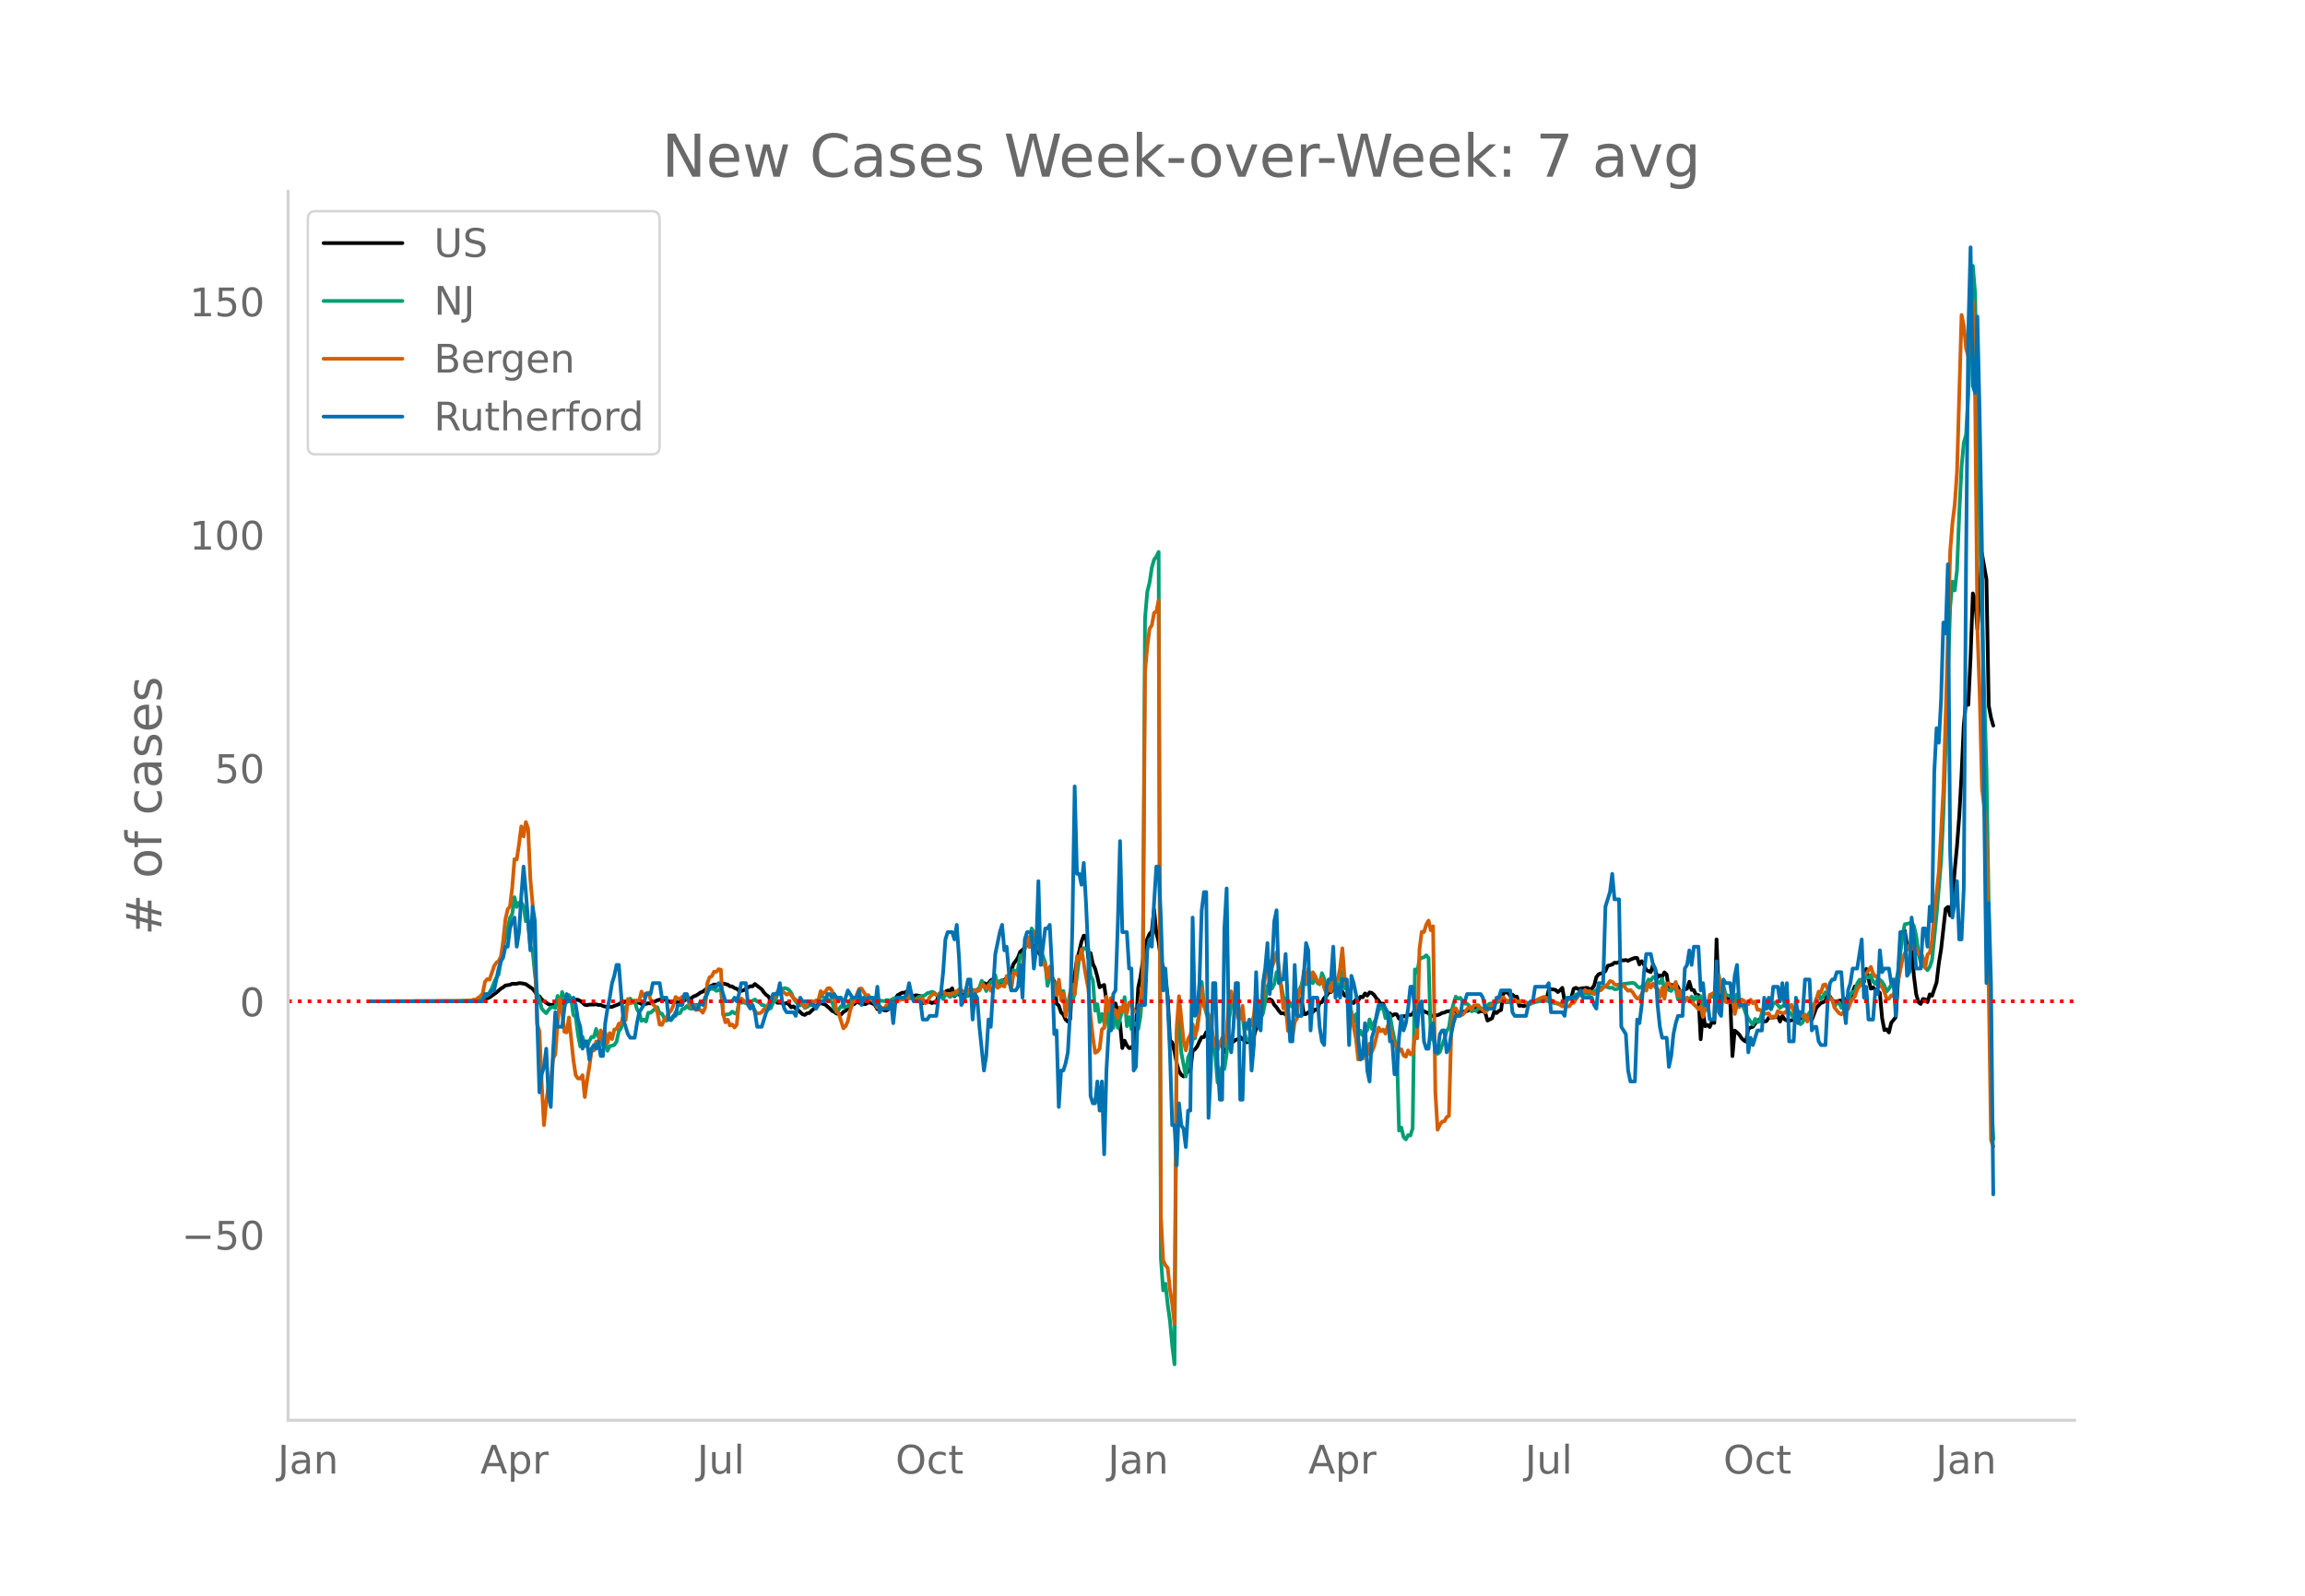 <svg height="864" viewBox="0 0 936 648" width="1248" xmlns="http://www.w3.org/2000/svg" xmlns:xlink="http://www.w3.org/1999/xlink"><defs><style>*{stroke-linecap:butt;stroke-linejoin:round}</style></defs><g id="figure_1"><path d="M0 648h936V0H0z" style="fill:#fff" id="patch_1"/><g id="axes_1"><path d="M117 576.72h725.4V77.76H117z" style="fill:none" id="patch_2"/><path clip-path="url(#p88c3081d83)" d="m149.973 406.608 40.525-.106 4.605-.224 1.842-.437 1.842-.814 1.842-1.326.921-.652 1.842-1.593.921-.548.921-.719 1.842-.3.921-.416 1.842.01.921-.27.921.043 1.843.369 2.763 1.929.92 1.14.922 1.437.92.46.922 1.203.92.782 1.843 1.216.92.257.922-.004.92.275.922-.559.92-.204.922-.048.921-.433.921-.593.921-.77.921-.265.921.48.921-.025.921.088.921.46.921.66.921.903.921.165.921-.244 1.842-.013.921-.127.921.293.921-.027.921.432.921.256 2.763.117.922-.406 1.842-.653.92-.705.922-.007.92-.436 1.843.061.92.015.922-.191.92.572.922.062.92.516.922.164 1.842-.47.92.034.922-.456.921-.328.921-.46 1.842-.472 1.842.382.921.535.921.32 1.842-.339.921.609 2.763-.976.921-.666.921.006.921-.27.921-.706.921-.32.921-.555.922-.696.92-.338 2.764-2.156.92-.295.922-.485.92.108.922-.26 1.842-.241 1.842.465.92.649.922.1.92.63.922.288.92.83.922.046.921-.249 1.842-1.172.921-.48.921.049.921-.946 2.763 2.139.921 1.314.921.977.921.617.921 1.772.921.008.921-.214.921 1.033.921-.08.921.151.921.36.921-.382.922.58.92 1.178.922-.382.92.906.922.611 1.842 1.69.92.288.922-.69.92-.091.922-.94.92-.773.922-1.123.92-.658.922-.516 1.842.572 1.842 1.59.921.975.921.378.921.723.921.1.921.286.921-1.034.921-.5.921-1.12 1.842-1.287.921-.437.921-.899.921.56.921-.735.921 1.253.921-.1.921-.66.921.16.921.374.922.61.92 1.648.922-1.135 1.842 1.583.92.065.922-.559 1.842-3.994.92-.416.922-1.286 1.842-.966.92.028.922-.524.92.999.922.301.92.607.922-.361 1.842.321.921 2.941.921-.67.921.146.921-.11.921.553.921-.346.921.262.921-3.518.921.59 1.842-1.585.921-.526.921.1.921-.986.921 3.254.921-1.02.921.34.921.082.922-.505.92.228.922.546.92-2.625.922.44.92.202.922-.067.92-.274.922-2.038.92-.72.922.678.92-.626.922-1.094.92-.475.922.021.92 1.666.922-.219.921-.839.921-.35.921-.704.921-1.25.921-1.516.921-2.977.921-1.216.921-1.408.921-2.417.921-.71.921-.959.921-1.296.921.711.921-.21.921.026.921 2.1.921.445.921 1.522.921 2.582.921 1.667 1.842 4.06.922.466.92 1.74.922 8.938.92.857.922 2.757.92.848.922 2.064.92.813.922-1.012.92-16.436.922-1.53.92-6.172.922-3.338.92-4.028.922-2.401.92.168.922 8.847.921-1.948.921 4.328.921 1.939.921 3.34.921 4.294.921-.542.921-.412.921 6.472 1.842 2.644.921-.352.921-1.24.921 3.478.921 4.675.921 9.976.921-3.018.921 1.94.921 1.084.921-.075.921-1.506.921-6.74.922-16.214.92-4.272 1.843-12.607.92-2.854.922-2.13.92-.973.922-8.844.92 9.44.922 3.561.92 7.286.922 3.22.92 4.425.922 7.434.92 17.689.922.828.92 3.688.922 4.922.921 3.134.921 1.418.921.679.921-1.042.921-1.275.921.183.921-8.3.921-.555.921-1.164.921-2.04.921-1.76.921-.014.921-2.024.921 2.489.921-.077.921.484.921 1.34.921.673.921-.435.921.878.921 2.816.922-1.362.92-.856.922-1.695.92-.432.922-.706.92-.248.922-.92.92 1.07.922-.032.92 1.142.922-.68.92-.443.922-1.23 1.842-6.691.92-2.38.922-3.294.921-1.808.921-.65.921-.357.921.574.921 1.785.921.958.921 1.377.921 1.066.921-.079.921.542.921-3.348.921-1.033.921.07.921-.471.921-.916.921.078.921-.723.921 6.2.921-.031.921-.755.921-.246.922.166.92-.98.922.141.92-2.879.922-.295.92-1.67.922-.87.92-1.438.922-.116.92-1.164.922-1.524.92-.27.922 2.717.92.047.922 1.632.92.234.922 1.486.92.839.922.474.921-1.412.921.397.921-1.56.921.233.921-1.555.921.868.921-1.288.921.206.921.827.921 1.338.921.95.921 1.462.921-.247.921 2.61.921 1.313.921.057.921.936.921-.617.921.101.921 1.753 1.843-1.05.92.1.922-.767.92.19.922-.318.92-2.106 2.764.447 1.842.92.92.275.922 1.32.92-.33 1.843-.124.921-.372.921-.535.921-.139.921-.498.921-.06.921-.21.921-.036 1.842.955 2.763-.659.921-.105.921-.574 1.842-.739.921.342.921 1.365.921-.392.921.092.921.528.921 3.22 1.843-.912.92-2.81.922.669.92-.853.922-.38.92-7.163.922.087.92-.159.922 1.508.92-.5.922.83.92-.006.922 3.708.92-.121.922.277.92-.417.922-.264 2.763-1.517.921.008.921-.227.921.084 1.842-.363.921-3.94.921-.264 1.842.264.921.88.921-.692.921-1.014.921 5.443.921-.778.921-.541.921-.312.921-3.444.922-.376.92.529 1.843-.372 1.842-.147.92.577.922-.266.92-1.147.922-3.521.92-1.151.922-.368.92-.109.922-.833.92-2.11 1.843-.556.92-.724.922.085.921-.35.921-.758.921.1.921-.182.921.34.921-.501 1.842-.695.921.047.921 2.616.921-1.308.921 1.398.921 2.197 1.842.836.921-3.158.921 2.44.921 2.82.921-.767.921.563.922-1.804.92.907.922 6.116.92-1.954.922.223.92-.574.922 1.312.92 1.955.922-.398.92-.627.922-.343.92-2.782.922 3.305.92.061.922 2.068.92-.055.922 17.955.921-10.792.921 5.516.921-.573.921.885.921-2.234.921.587.921-33.943.921 23.866.921-1.057.921.871.921-.477.921 1.123.921-.433.921 23.506.921-10.37.921.718.921.935.921 1.447.921.894.921.505.921-5.239.922-.502.92-.307.922-1.267.92-1.047.922-.76.92.22.922.72.92-.157.922-1.355 2.763-.224.92-.461.922 2.22.92-2.285.922 1.389.92.464.922.125 1.842-.413.921-3.908.921 3.371.921.045.921-.777.921-.255.921-.007.921.344.921 1.223 1.842-4.907 1.842-1.976.921-.273.921-.563.921-2.927.921 1.173.921 1.454.921.605 2.764-.493.92 1.412.922-1.363.92-1.973.922 1.27.92-2.85.922-2.22.92.138.922-1.672 1.842-.21.92-5.292 1.843 8.007.92-.515.922.981.921.43.921.806.921 10.318.921 4.819.921-.326.921 1.252.921-3.888 1.842-2.32 1.842-29.457.921-4.112.921-1.488.921 6.292.921.975.921.8.921 10.15.921 7.416.921 3.321.921.73.921-2.006.921.152.922 1.114.92-3.136.922.57 1.842-5.414.92-7.801.922-5.753 1.842-16.354.92-.746.922 3.462.92-6.69.922-11.6.92-9.785.922-12.121.92-16.575.922-20.513.921-9.915.921 1.676.921-19.364.921-25.896.921 2.505.921 12.016 1.842-30.792 1.842 10.596.921 51.237.921 4.862.921 3.25h0" style="fill:none;stroke:#000;stroke-linecap:round;stroke-width:1.5" id="line2d_1"/><path clip-path="url(#p88c3081d83)" d="m149.973 406.607 40.525-.076 2.763-.186 1.842-.463.921-.439.921-.905.921-.37.921-1.188.921-1.627.921-2.375.921-1.984.921-1.27 1.842-10.705.921-4.401.921-3.441.921-4.475.921-1.493.921-6.9.921 3.977.921-1.731.921-.217.921 1.723.922 6.05.92-.113.922 10.271.92 1.847.922 9.449.92 7.912.922 2.441.92 3.615.922 1.073.92.844.922-1.347.92-1.015.922-.17.92.414.922-4.944.92 4.795.922-6.361.921 2.621.921 1.621.921-2.999.921 1.67.921 6.48.921.775.921 7.138.921 4.794.921-3.883.921 3.578.921.372.921-2.225.921-1.734.921.125.921-3.331.921 3.2.921.292.921 3.329.921-1.564.921 3.603.921-1.923.921-.128.922-.308.92-1.369.922-4.2.92-1.231.922-5.188.92-3.197.922-1.615.92-2.024.922 1.073.92-.022.922 3.228.92 1.457.922 3.325.92-.564.922.805.92-3.59.922.054 1.842-1.703.921-.552.921 2.557.921.015.921 1.787.921 1.075.921-.99.921.862.921-1.121.921-2.234.921.716.921-.277.921-1.74.921-.09.921-1.072.921.914.921.226.921-1.521 1.842-.122.922-.494.92.086.922-.47.92-5.547.922.128.92-.164.922.094.92.713.922-.244.92-.676.922 10.613.92.003 1.843-.336.92-.92.922.622.92.341.922-4.66.921.079.921-.116 1.842.591.921-.774.921-.448.921-.582.921.854.921.329.921 1.036.921.18 1.842 1.277.921-.082.921-2.183.921-.969.921-2.761 1.842-1.838.921-.445.921.174.922.536.92 1.2.922 2.195.92 1.384.922.966.92.555.922-.634.92 1.713.922-.436 3.684-2.457.92-.34.922-1.647.92.272.922 1.078.921-.182 1.842 1.356.921 2.554.921 1.494.921-1.04.921-1.42.921.43 1.842-.4.921-2.325.921-1.06.921 1.313.921-.025.921-.643.921-.173.921-.473.921.415.921-.07.921-.476 2.764 1.052 2.763.432.92-.45.922.103.92-.058.922-.646.92-.122.922-.302.92.037.922.341.92-.518.922-.17.92.514.922.131.92.458.922-.147.921-.844 2.763-.725.921-.86.921-.167.921-.4.921.28.921.967.921.655.921-.436.921 1.521.921-1.932.921.204.921.853.921-.6.921-.018.921-.567.921-1.917.921 3.081.922.549.92-.467.922-1.216.92-2.331 1.843 2.127.92-1.579.922-.884.92-2.758 1.843 4.173.92-2.009.922-1.673.92-.6.922-2.122.92 4.636.922-2.317.921-.39.921 1.47.921-.406.921-.073.921 2.274.921-7.27.921 1.049.921-1.64.921-5.413.921.46 1.842-6.61.921 2.096.921-6.873.921 1.613.921 5.193.921-1.118.921 2.56.921 3.07.921 2.544.921 9.433.921-3.66h.922l.92 2.999.922 1.216.92-.731.922 3.605.92-1.344.922 5.343.92-.25.922-.728.92-.089.922-3.35 1.842-14.352.92-2.328.922-1.643.92.256.922-.022.921 10.915.921 1.847.921 12.396.921-2.627.921 7.253.921-3.285.921 3.633.921-6.885.921 9.037.921-8.83.921 8.723.921-6.544.921 6.492.921-4.005.921-2.798.921-5.66.921 11.814.921-3.657.921 4.824.921-2.44.921.173.922 2.203.92-5.193.922-12.817.92-148.66.922-10.83.92-3.733.922-6.069.92-3.289.922-1.182.92-1.908.922 286.816.92 13.06.922-2.719.92 8.443.922 6.632.92 10.095.922 7.577.92-134.933.922-5.24.921 13.61 1.842 9.649.921-7.806.921-1.969.921-5.407.921-.329 1.842-10.826.921-12.042.921 9.214.921 3.413.921 2.798 1.842 11.11.921 3.52.921 10.802 1.842-6.517.921.994.922-6.257.92-13.893.922-5.559.92-3.846.922-.034.92 6.73.922.494.92 1.13.922 7.071.92 2.277.922.58.92.383.922-6.178.92-7.239.922 1.619.92 2.225.922-2.07.921-4.599.921-6.51.921-1.512.921 2.502.921-1.847.921-4.767.921 2.076.921 3.03.921 5.09.921.698.921 3.88.921-2.152.921 1.49.921-3.057.921-2.1.921-1.7.921-2.012.921-4.115.921 3.798.921-1.38.921-.114.922 1.043.92-2.734.922 2.627.92.567.922-4.557.92 2.295.922 3.615.92-3.142.922 3.916.92-4.08.922-.43.92 3.096.922.646.92-6.68.922 6.94.92-.068.922 6.008 1.842 7.592.921-3.05.921 8.96.921-2.237.921 1.905.921-.884.921-1.326.921-4.276.921 3.813.921-2.628.921-1.597.921-3.563.921-.536.921-.19.921 4.137.921-1.798.921.835.921 5.288.921 4.456.921 3.71.921 33.206.922-1.22.92 3.89.922.908.92-1.737.922.168.92-2.923.922-64.543.92 1.235.922-5.432.92-.472.922-.265.92-.777.922 1.106.92 32.975.922-2.063.92 7.5.922.47.921-.75.921-2.85.921-2.404.921-3.13.921-1.607.921-6.099.921-3.407.921-2.966.921.805.921-.311.921 1.347.921 1.036.921.022.921.914.921 2.18.921-.443.921.266.921-1.04.921-.076.921.223.921-.165.921-1.259.922-.689.92-.054.922.256.92-.817.922-.1.92-.531.922.14.92.646 1.843-.143.92-.052.922-.573.92.503.922-.033.92-.208.922.186.92.345.922.219.921.347.921-.42 1.842-.49 2.763-.534 1.842.445.921.372 1.842.365 1.842.39 4.605-2.535.921-.58.922-.847 2.763-.012.92-.357 1.843.177.92-.262.922-.768.92-.564.922-.972.92-.226.922-.07.92-.341.922.485.92.259.922-.095.92.625.922-.028 1.842-.95.921-1.168 3.684-.439.921.278.921 1.14.921.618.921-.53.921.003.921-.826.921-2.036.921.415.921-1.402.921.377.921 1.418.921.67.921-1.822.922 4.361.92-.216 1.843.85.92-1.356.922.414.92 4.401 1.843-1.237.92 1.329.922-.716.92.81.922-1.39.92 1.552.922-1.64.92 1.634.922-1.704.921 6.233.921-3.185.921 2.5.921-5.444.921.207.921-.82.921 2.588.921-10.54.921 7.43.921-3.29.921 3.715.921.356.921.217.921-1.476.921 4.746.921-3.96.921 4.432.921-.463.921 1.579.921 2.624.921 1.652 1.843 2.542.92-2.38.922 1.295.92-.274.922-3.484.92-1.68.922-.112.92-.637.922 1.027.92-2.313.922-.586 1.842 2.268.92-.713.922-.12.92.504.922 2.078.921.82.921 1.573.921-.32.921 1.213.921 1.628.921-.784.921-2.465.921-.195.921-1.305.921-1.106.921-1.948.921-2.508.921-2.033.921 2.203.921-1.225.921-1.637.921.909.921 1.502.921.53.921 2.92.921-1.46.922-.252.92 2.185.922-.466.92-1.546.922-1.009.92-2.377.922-1.088.92-.189.922-3.243.92-1.46.922-.08.92.092.922-1.009.92.055.922-.993.92 2.664.922 1.002.921-1.908.921.153.921.829.921 1.563.921 2.347.921-1.115.921-1.576.921.884.921-2.195.921-3.758 1.842-15.382.921-4.146.921-.152 1.842-.543.921 1.39.921 4.02.921 6.834.921 3.904.921 1.396.921.768.922 1.033.92-1.374.922-2.847 1.842-18.357 1.842-21.872.92-18.854 2.764-84.403.92-10.091.922 3.593.92-8.055.922-23.317.92-18.756.922-9.873.921-3.27.921-16.7.921-28.57.921-23.286.921 11.445.921 60.848.921 30.619.921 38.406 1.842 63.79.921 56.645.921 75.655.921 17.315h0" style="fill:none;stroke:#009e73;stroke-linecap:round;stroke-width:1.5" id="line2d_2"/><path clip-path="url(#p88c3081d83)" d="m149.973 406.607 35.92-.087 5.526-.232.92-.407.922.03.921-.785.921-.552.921-1.22.921-4.675.921-1.103.921.232 1.842-5.489.921-1.393.921-.697.921-1.772.921-6.185.921-8.916.921-4.124.921-1.103.921-7.725.921-11.558.921.145.921-6.214.921-7.202.921 4.065.922-5.837.92 2.643.922 20.648.92 10.28.922 18.876.92 29.65.922 2.933.92 21.17.922 16.873.92-9.438.922-6.621.92-1.481.922-9.467.92-1.714.922-12.516.92-10.106.922 5.024.921 8.421.921.262.921-6.07 1.842 17.425.921 6.069.921 1.249.921.029.921-1.336.921 8.886.921-6.766.921-5.547.921-6.65h.921l.921-3.601.921.755.921-5.285.921 2.032.921-1.277.921 4.24.921-3.892.921 2.44.922-3.92.92-.146.922-2.207.92.087.922-3.34.92 1.8.922-8.537.92 1.742.922-.232.92-.9 1.843.029.92-3.688.922 1.887.92-1.161.922-.262.92 2.788.922 1.917.921.871.921 2.352.921 5.024.921.146.921-1.975.921-.988.921-1.83.921-1.016.921-1.974.921-3.572.921.61.921.232.921-.987.921-.233.921-.406.921 3.426.921 1.482.921-.726.921 1.916.921-.232.922.203.92 1.133.922-1.975.92-9.96.922-2.47.92-.435.922-1.858.92.087.922-1.075.92.203.922 17.947.92 3.427.922-1.074.92 2.352.922-.436.92 1.249.922-1.162.92-9.554.922-1.074.921.842 1.842 1.22.921-.64.921 2.15.921 1.452.921 1.103.921-.087.921-.465.921-1.277.921-.204.921-1.916.921-1.104.921-1.539.921-.697.921-1.626.921.987.921-1.19 1.842 1.452.922-.523.92.726.922 1.161.92.668.922 1.365.92.465.922-.639.92 1.917.922-1.25 1.842-1.335.92.407.922-.64.92-.057.922-3.718.92.872.922-.465.921-1.481.921-.145.921 1.103.921 2.846.921 5.518.921.958 1.842 5.924.921-.87.921-2.063.921-4.385.921-2.788.921-1.161.921-2.672.921-2.12.921-.145 1.842 2.933.921-.261.921 1.597 1.843 1.83.92 1.713.922-.465.92.755.922.145.92-1.452.922-.058 1.842-.842.92.03.922-1.337.92.058.922-.26.92.173.922.03.92-2.15.922.233.92 1.858.922.175.921.29.921-.813.921-.116.921 2.032.921-.464.921-2.033.921-.93.921-.61.921.61.921-.086.921-1.133.921-.145.921.784 1.842.552.921-.726.921-.03.921-.87.921-.088.921-.203.922.465.92.668.922-.262.92-1.48.922 1.48.92-1.045.922.552.92-.32.922-2.468.92.377.922 1.307.92-1.423.922 2.352.92-.842.922-3.136.92 2.817.922-.61.921-.465.921.552.921-4.269.921 1.83.921 3.397.921-6.36.921-.26.921 1.306.921-2.846.921.523.921-9.729.921-3.92.921 4.298.921-4.124.921-1.888.921 1.046.921-.145.921 7.811.921 4.357.921-.088.921 5.518.921-4.588.922 4.21.92 5.692.922 1.743.92-6.33.922 8.392.92-2.73.922 9.119 1.842-9.584.92-3.194.922 4.065.92-15.536.922 1.54.92-4.415 1.843 11.297.92 4.646.922 11.5.921 8.276.921 6.331.921-.464.921-1.25.921-7.84.921-.552.921-12.69.921 5.633.921-5.082.921 6.012.921-1.104.921 3.253.921-4.356.921 1.83.921-3.573.921 4.153.921-4.327.921.726.921 2.468.921.494.922.349.92-5.518.922-6.33.92-126.733.922-10.047.92-7.232.922-1.422.92-5.053.922-.523.92-4.501.922 250.385.92 17.54.922 2.004.92 1.103.922 8.8.92 5.808.922 8.13.92-120.98.922-12.11 1.842 18.266.921 3.746.921-4.676.921-1.48.921-4.444.921 4.647.921-2.585.921-7.028.921-9.757.921 7.318.921 1.888.921 1.597.921 3.746.921 5.372.921 3.108.921 2.149.921-2.76.921-2.177.921 3.136.922-4.908.92-14.462.922-2.642.92 4.733.922.61.92 5.343.922.378.92-5.198.922 8.857.92.494.922-1.568.92.145.922-4.211.92-9.525.922 8.334.92-2.323.922-4.182.921-8.363.921-4.385.921-1.394.921 2.265.921-2.41.921-3.456.921 6.156 1.842 16.67.921-1.86.921 10.92.921-3.66.921 6.39.921-6.36.921-1.336.921-11.5.921.93.921-8.77.921 4.442.921-5.314.921 4.414.922-3.02.92 1.51.922 2.149.92.958.922-2.149.92 3.863.922 2.236.92-3.166.922 2.353.92-5.692.922.726.92.348.922-4.791.92-8.074.922 12.081.92 2.991.922 9.903.92 1.045.922 5.896.921 4.704.921 8.509.921-2.585.921 2.295.921-3.514.921 1.887.921-4.443.921 3.31.921-2.264 1.842-7.609.921 1.481.921-.697.921 1.684.921-3.165.921.378.921 4.85.921 2.613.921-.639.921 2.962.922-.668.92 2.527.922.493.92-2.555.922 1.597.92-.087.922-7.434.92 1.016.922-36.097.92-7.173.922.116.92-3.049.922-1.597.92 3.92.922-1.626.92 67.286.922 15.334.921-2.004.921-1.278.921-.145.921-1.685.921-.522.921-33.803.921-9.7.921-.203.921 1.83.921.232.921.58.921-1.016.921-1.306.921-.9.921.987.921-1.54.921-.087.921.03.921 1.306.921.697.921.871 1.843-1.945.92-.784.922-.407.92-1.016 1.843-1.83.92-.203.922 1.249.92.203.922-.087.92-.436.922.087.92.61.922.29.92-.435 1.843.726.921.697.921-.407.921-.958.921-.087 1.842-.9 1.842-.697.921.435.921 1.075.921-.145.921.348.921.668.921.203 1.842 1.336.921-.29.921.261.921.03.921-1.25.921-.26 1.843-2.789.92-.523 1.843-1.887.92.755.922-.32 1.842 1.278 1.842-1.394.92-.203.922-.958 1.842-1.452.92-1.307.922.232.92 1.104.922.232.921-.174.921.842.921-.552.921 1.365.921.93.921-.35.921.93.921 1.51.921 1.046.921-.32.921-1.452.921-2.004.921.552.921-3.281.921 2.033.921-1.627.921 1.452.921.755.921 3.369.921-3.804.922 4.385.92-6.244.922-.029.92 1.51.922.087.92-2.149.922 5.634.92-2.004.922 3.195.92 1.132.922-1.568.92 1.365.922.436 1.842 1.83.92 1.074.922-1.162.921 4.327.921-3.688.921.174.921-5.488.921-.407.921-.58.921 2.497.921-8.8.921 5.896.921-.175.921 4.444.921.29.921-.29.921-1.888.921 6.766.921-3.659.921.872.921-3.108.921.494.921 1.103.921.32.922-1.8.92 1.422.922-.726.92 3.369.922-.029 1.842 1.655.92-.029.922-.145.92 1.8.922-.522.92.203.922-2.41.92.58.922.175.92.058 2.764-3.34.921 2.817.921-1.975.921 1.656.921 1.277.921 1.017.921-.813.921 2.846.921-1.975.921-.203.921-4.182.921-2.614.921-3.223.921.377.921-3.049.921-.232.921 1.974.921 3.892.921.348.921 3.224 1.843 2.265.92.465.922-1.046.92-2.265.922 1.162.92-2.643.922-1.51.92-1.046.922-2.816 1.842-2.469.92-3.717.922-.203 1.842-2.73.92 2.7.922 1.162.921.03.921 3.89.921.262.921 2.207.921 2.73.921-.058.921-1.394.921.494.921-4.095.921-2.062 1.842-9.206.921-2.265.921-1.539.921-1.8.921 1.655.921-1.336.921 1.045.921 2.527.921-.987.921 2.323.921 3.95.922-5.315.92-.697.922-5.198.92-10.949 1.843-16.843 1.842-33.164.92-30.405 1.843-66.735.92-11.267.922-7.493.92-13.184 1.843-63.714.92 4.443.922 9.148.921 3.34.921-9.99.921-12.343.921 39.989.921 93.451.921 25.962.921 38.16.921 8.072.921 13.707 1.842 121.156.921 2.527h0" style="fill:none;stroke:#d55e00;stroke-linecap:round;stroke-width:1.5" id="line2d_3"/><path clip-path="url(#p88c3081d83)" d="M149.973 406.607h46.051l.921-2.958h1.842l.921-1.479h.921l1.842-8.874.921-2.959.921-1.479.921-4.437h.921l.921-7.395.921-2.958.921-1.48.921 11.833.921-5.916.921-14.79.921-11.833.922 10.353 1.842 23.665.92-17.749.922 5.917.92 39.935.922 29.581.92-7.395.922-2.959.92-7.395.922 19.228.92 4.437.922-22.186.92-16.27.922 5.917h1.842l.921-7.396.921-5.916.921 2.958h.921l.921-1.479.921 2.958.921 5.917.921 2.958.921 8.874.921-2.958h.921l.921 7.395.921-4.437.921-1.479.921 1.48.921-2.959.921 5.916h.921l.921-13.311.921-5.917.921-4.437.921-5.916.922-2.958.92-4.437h.922l.92 11.832.922 10.354 1.842 5.916.92 1.479h1.843l.92-5.916.922-4.438 1.842-2.958.92-4.437h1.843l.921-4.437h2.763l.921 5.916h1.842l.921 8.875h.921l.921-1.48h.921l.921-4.437h1.842l.921-4.437h.921l.921 2.958h.921l.921 2.958h1.842l.922-2.958.92 1.48.922-2.959.92-1.479.922-2.958h2.763l.92-1.48.922 1.48 1.842 5.916h2.763l.92-1.479.922 1.48.92-2.959.922-4.437h1.842l.921 8.874.921 1.48.921-1.48.921 2.958.921 5.917h1.842l1.842-5.917.921-1.479 1.842-5.916h1.842l.921-4.437.921 7.395.921 2.958.921 1.48h2.764l.92 1.479.922-4.438.92-2.958.922 1.48h2.763l.92 1.478h.922l.92 1.48 1.843-2.959h1.842l.921-2.958h.921l.921 1.48.921-1.48.921 1.48h1.842l.921 2.957 1.842-5.916 1.842 2.958h1.842l.921-2.958.921 5.916.921-2.958.921 1.48.921-1.48h1.842l.922 2.958.92-7.395.922 10.353.92-1.479h2.764l.92-2.958.922 8.875.92-8.875.922-1.479h2.763l.92-1.479.922-4.437.92 4.437.922 2.958h2.763l.921 7.396h1.842l.921-1.48h2.763l.921-7.395.921-1.479.921-8.874.921-13.312.921-2.958h1.842l.921 2.958.921-5.916.921 13.311.921 19.228.922-1.479 1.842-8.874h.92l.922 16.27.92-10.354.922 1.48.92 11.832 1.843 17.749.92-5.917.922-14.79.92 2.958 1.843-29.582 1.842-8.874.921-2.958.921 10.353.921-1.479.921 10.354.921 7.395h1.842l.921-1.479.921-8.874.921 13.311.921-23.665.921-2.958h1.842l.921 14.79.921-7.395.921-28.102.921 34.019 1.842-14.791h.921l.921-1.48.922 17.75.92 26.623.922-1.48.92 31.061.922-14.79h.92l.922-2.959.92-4.437.922-16.27.92-35.497.922-56.205.92 35.498h.922l.92 4.437.922-8.874.92 16.27.922 20.706.921 57.684.921 2.958h.921l.921-8.874.921 11.832.921-11.832.921 29.581.921-34.018.921-16.27h.921l.921-14.79.921-1.48.921-26.623.921-34.019.921 36.977h1.842l.921 14.79h.921l.921 41.415.921-1.48.922-25.144h2.763l.92-22.186.922-4.437.92 2.958.922-17.749.92-14.79h.922l.92 20.707.922 29.581.92-8.874.922 13.311.92 20.707.922 29.582h.92l.922 16.27.921-25.145.921 8.875.921 1.479.921 7.395.921-14.79h.921l.921-78.391.921 39.935.921-1.48.921-11.832.921-29.581.921-7.396h.921l.921 91.702.921-19.227.921-35.498h.921l.921 32.54.921 14.79h.921l.921-69.516.922-16.27.92 60.642.922 5.916.92-10.353.922-17.75h.92l.922 47.331h.92l.922-31.06.92 1.479.922-2.958.92 20.707.922-10.354.92-29.581.922 22.186.92 1.479.922-19.228.921-5.916.921-10.354.921 20.707.921-11.832.921-17.75.921-4.436.921 29.58.921-1.478h.921l.921-10.354.921 20.707.921 14.791h.921l.921-31.06.921 20.707h1.842l.921-16.27.921-13.312.921 2.958.921 32.54.922-13.312h1.842l.92 11.833.922 5.916.92 1.48.922-23.666.92-2.958h.922l.92-13.312.922 20.707.92-4.437.922 4.437.92-7.395h1.843l.92 26.623.922-28.102.921 2.958 1.842 8.874v13.312l.921 8.874.921-1.479.921-13.311.921 19.228.921 4.437.921-17.75.921-2.957.921-5.916.921-4.438h1.842l1.842 2.958.921 11.833h.921l.921 13.312h.921l.921-14.791.922-8.874.92 5.916.922-2.958.92-5.917.922-8.874h.92l.922 10.353.92 5.917.922-8.875.92-1.479.922 16.27.92 2.958h.922l.92-8.874.922-1.48.92 11.833h.922l.921-7.395.921-1.48h.921l.921 8.875.921-1.479.921-5.916.921-4.437.921-2.958h1.842l.921-5.917h.921l.921-2.958h5.526l.921 1.48.921 4.436h3.685l.92-4.437h.922l.92-2.958h3.685l.92 8.874.922 1.48h4.605l.921-4.438.921-1.479h.921l.921-5.916h4.605l.921-1.48.921 11.833h4.605l.921 1.48.921-7.396h3.685l1.842-2.958.92 2.958h3.685l.92 2.958.922 1.48.92-10.354h1.843l.92-31.06 1.843-5.917.92-7.395.922 10.353h1.842l.921 51.768 1.842 2.958.921 14.79.921 4.438h1.842l.921-25.144.921 1.479.921-7.396.921-13.311.921-7.396h1.842l.921 4.438.921 1.479.921 14.79.921 8.875.921 4.437h1.843l.92 11.832.922-4.437.92-8.874.922-4.437.92-2.958h1.843l.92-19.228.922-1.48.92-5.916.922 5.917.92-7.396h1.843l.92 17.749.922-2.958.921 8.874.921-1.479.921 7.396h1.842l.921-23.666.921 20.707.921 1.48.921-14.791.921 1.479h1.842l.921 7.395.921-10.353.921-4.437.921 16.27h2.763l.921 19.227.922-5.916.92 2.958 1.843-5.916h1.842l.92-13.312.922 4.437.92-4.437.922 4.437.92-8.874h1.843l.92 5.916.922-7.395.92 8.874.922-8.874.92 23.665h1.843l.921-17.749.921 10.354.921-4.438h.921l.921-13.311h1.842l.921 20.707.921-1.48h.921l.921 5.917.921 1.48h1.842l.921-17.75.921-7.395.921-1.48h.921l.921-2.957h1.843l.92 13.311.922 7.396.92-13.312.922-2.958.92-5.916h1.843l1.842-11.833.92 23.665.922-4.437.92 13.312h1.843l.92-11.833.922 1.48.921-17.75.921 8.875.921-1.48h1.842l.921 5.917.921-1.48.921 14.792 1.842-34.02h1.842l.921 17.75.921-1.48.921-22.185.921 8.874.921 11.833h1.842l.921-16.27h.921l.922 7.395.92-16.27.922 5.917.92-60.642.922-17.749.92 5.916.922-17.748.92-31.06.922 4.436.92-28.102.922 116.846.92 26.624.922-5.917.92-8.874.922 23.665h.92l.922-20.707.921-131.637.921-94.66.921-34.019.921 56.205.921 2.958.921-31.06.921 39.934.921 53.247.921 105.014.921 72.474.921-32.54.921 32.54.921 85.786h0" style="fill:none;stroke:#0072b2;stroke-linecap:round;stroke-width:1.5" id="line2d_4"/><path clip-path="url(#p88c3081d83)" d="M117 406.607h725.4" style="fill:none;stroke:red;stroke-dasharray:1.5,2.475;stroke-dashoffset:0;stroke-width:1.5" id="line2d_5"/><path d="M117 576.72V77.76" style="fill:none;stroke:#d3d3d3;stroke-linecap:square;stroke-linejoin:miter;stroke-width:1.25" id="patch_3"/><path d="M117 576.72h725.4" style="fill:none;stroke:#d3d3d3;stroke-linecap:square;stroke-linejoin:miter;stroke-width:1.25" id="patch_4"/><g id="matplotlib.axis_1"><g id="xtick_1"><g style="fill:#696969" transform="matrix(.16 0 0 -.16 112.773 598.378)" id="text_1"><defs><path d="M9.813 72.906h9.859V5.078q0-13.187-5-19.14-5-5.954-16.094-5.954h-3.75v8.297h3.078q6.531 0 9.219 3.672Q9.813-4.39 9.813 5.078z" id="DejaVuSans-74"/><path d="M34.281 27.484q-10.89 0-15.093-2.484-4.204-2.484-4.204-8.5 0-4.781 3.157-7.594 3.156-2.797 8.562-2.797 7.485 0 12 5.297 4.516 5.297 4.516 14.078v2zm17.922 3.72V0H43.22v8.297Q40.14 3.328 35.547.953q-4.594-2.375-11.234-2.375-8.391 0-13.36 4.719Q6 8.016 6 15.922q0 9.219 6.172 13.906 6.187 4.688 18.437 4.688h12.61v.89q0 6.203-4.078 9.594-4.078 3.39-11.453 3.39-4.688 0-9.141-1.124-4.438-1.125-8.531-3.375v8.312q4.921 1.906 9.562 2.844 4.64.953 9.031.953 11.875 0 17.735-6.156 5.86-6.14 5.86-18.64z" id="DejaVuSans-97"/><path d="M54.89 33.016V0h-8.984v32.719q0 7.765-3.031 11.61-3.031 3.858-9.078 3.858-7.281 0-11.484-4.64-4.204-4.625-4.204-12.64V0H9.08v54.688h9.03v-8.5q3.235 4.937 7.594 7.374Q30.078 56 35.797 56q9.422 0 14.25-5.828 4.844-5.828 4.844-17.156z" id="DejaVuSans-110"/></defs><use xlink:href="#DejaVuSans-74"/><use x="29.492" xlink:href="#DejaVuSans-97"/><use x="90.771" xlink:href="#DejaVuSans-110"/></g></g><g id="xtick_2"><g style="fill:#696969" transform="matrix(.16 0 0 -.16 195.078 598.378)" id="text_2"><defs><path d="M34.188 63.188 20.797 26.906h26.812zm-5.579 9.718h11.188L67.578 0h-10.25l-6.64 18.703h-32.86L11.188 0H.78z" id="DejaVuSans-65"/><path d="M18.11 8.203v-29H9.077v75.484h9.031v-8.296q2.844 4.875 7.157 7.234Q29.594 56 35.594 56q9.968 0 16.187-7.906 6.235-7.907 6.235-20.797T51.78 6.484q-6.218-7.906-16.187-7.906-6 0-10.328 2.375-4.313 2.375-7.157 7.25zm30.578 19.094q0 9.906-4.079 15.547-4.078 5.64-11.203 5.64-7.14 0-11.218-5.64-4.079-5.64-4.079-15.547 0-9.906 4.078-15.547 4.079-5.64 11.22-5.64 7.124 0 11.202 5.64t4.078 15.547z" id="DejaVuSans-112"/><path d="M41.11 46.297q-1.516.875-3.297 1.281Q36.03 48 33.89 48q-7.625 0-11.703-4.953-4.079-4.953-4.079-14.234V0H9.08v54.688h9.03v-8.5q2.844 4.984 7.375 7.39Q30.031 56 36.531 56q.922 0 2.047-.125 1.125-.11 2.484-.36z" id="DejaVuSans-114"/></defs><use xlink:href="#DejaVuSans-65"/><use x="68.408" xlink:href="#DejaVuSans-112"/><use x="131.885" xlink:href="#DejaVuSans-114"/></g></g><g id="xtick_3"><g style="fill:#696969" transform="matrix(.16 0 0 -.16 283.08 598.378)" id="text_3"><defs><path d="M8.5 21.578v33.11h8.984V21.922q0-7.766 3.016-11.656 3.031-3.875 9.094-3.875 7.265 0 11.484 4.64 4.234 4.64 4.234 12.656v31h8.985V0h-8.984v8.406Q42.047 3.422 37.718 1q-4.313-2.422-10.032-2.422-9.421 0-14.312 5.86Q8.5 10.296 8.5 21.578zM31.11 56z" id="DejaVuSans-117"/><path d="M9.422 75.984h8.984V0H9.422z" id="DejaVuSans-108"/></defs><use xlink:href="#DejaVuSans-74"/><use x="29.492" xlink:href="#DejaVuSans-117"/><use x="92.871" xlink:href="#DejaVuSans-108"/></g></g><g id="xtick_4"><g style="fill:#696969" transform="matrix(.16 0 0 -.16 363.634 598.378)" id="text_4"><defs><path d="M39.406 66.219q-10.75 0-17.078-8.016-6.312-8-6.312-21.828 0-13.766 6.312-21.781 6.328-8 17.078-8 10.735 0 17.016 8 6.281 8.015 6.281 21.781 0 13.828-6.281 21.828-6.281 8.016-17.016 8.016zm0 8q15.328 0 24.5-10.281 9.188-10.282 9.188-27.563 0-17.234-9.188-27.516-9.172-10.28-24.5-10.28-15.375 0-24.593 10.25-9.204 10.265-9.204 27.546t9.204 27.563q9.218 10.28 24.593 10.28z" id="DejaVuSans-79"/><path d="M48.781 52.594v-8.407q-3.812 2.11-7.64 3.157-3.828 1.047-7.735 1.047-8.75 0-13.593-5.547-4.829-5.532-4.829-15.547 0-10.016 4.829-15.563 4.843-5.53 13.593-5.53 3.907 0 7.735 1.046 3.828 1.047 7.64 3.156V2.094Q45.016.344 40.984-.531q-4.015-.89-8.562-.89-12.36 0-19.64 7.765-7.266 7.765-7.266 20.953 0 13.375 7.343 21.031Q20.22 56 33.016 56q4.14 0 8.093-.86 3.953-.843 7.672-2.546z" id="DejaVuSans-99"/><path d="M18.313 70.219V54.688h18.5v-6.985h-18.5V18.016q0-6.688 1.828-8.594 1.828-1.906 7.453-1.906h9.218V0h-9.218q-10.407 0-14.36 3.875-3.953 3.89-3.953 14.14v29.688H2.687v6.984h6.594V70.22z" id="DejaVuSans-116"/></defs><use xlink:href="#DejaVuSans-79"/><use x="78.711" xlink:href="#DejaVuSans-99"/><use x="133.691" xlink:href="#DejaVuSans-116"/></g></g><g id="xtick_5"><g style="fill:#696969" transform="matrix(.16 0 0 -.16 449.868 598.378)" id="text_5"><use xlink:href="#DejaVuSans-74"/><use x="29.492" xlink:href="#DejaVuSans-97"/><use x="90.771" xlink:href="#DejaVuSans-110"/></g></g><g id="xtick_6"><g style="fill:#696969" transform="matrix(.16 0 0 -.16 531.253 598.378)" id="text_6"><use xlink:href="#DejaVuSans-65"/><use x="68.408" xlink:href="#DejaVuSans-112"/><use x="131.885" xlink:href="#DejaVuSans-114"/></g></g><g id="xtick_7"><g style="fill:#696969" transform="matrix(.16 0 0 -.16 619.254 598.378)" id="text_7"><use xlink:href="#DejaVuSans-74"/><use x="29.492" xlink:href="#DejaVuSans-117"/><use x="92.871" xlink:href="#DejaVuSans-108"/></g></g><g id="xtick_8"><g style="fill:#696969" transform="matrix(.16 0 0 -.16 699.808 598.378)" id="text_8"><use xlink:href="#DejaVuSans-79"/><use x="78.711" xlink:href="#DejaVuSans-99"/><use x="133.691" xlink:href="#DejaVuSans-116"/></g></g><g id="xtick_9"><g style="fill:#696969" transform="matrix(.16 0 0 -.16 786.042 598.378)" id="text_9"><use xlink:href="#DejaVuSans-74"/><use x="29.492" xlink:href="#DejaVuSans-97"/><use x="90.771" xlink:href="#DejaVuSans-110"/></g></g></g><g id="matplotlib.axis_2"><g id="ytick_1"><g style="fill:#696969" transform="matrix(.16 0 0 -.16 73.733 507.436)" id="text_10"><defs><path d="M10.594 35.5h62.593v-8.297H10.594z" id="DejaVuSans-8722"/><path d="M10.797 72.906h38.719v-8.312H19.828v-17.86q2.14.735 4.281 1.094 2.157.36 4.313.36 12.203 0 19.328-6.688 7.14-6.688 7.14-18.11 0-11.765-7.328-18.296-7.328-6.516-20.656-6.516-4.593 0-9.36.781-4.75.782-9.827 2.344v9.922q4.39-2.39 9.078-3.563 4.687-1.171 9.906-1.171 8.453 0 13.375 4.437 4.938 4.438 4.938 12.063 0 7.609-4.938 12.047-4.922 4.453-13.375 4.453-3.953 0-7.89-.875-3.922-.875-8.016-2.735z" id="DejaVuSans-53"/><path d="M31.781 66.406q-7.61 0-11.453-7.5Q16.5 51.422 16.5 36.375q0-14.984 3.828-22.484 3.844-7.5 11.453-7.5 7.672 0 11.5 7.5 3.844 7.5 3.844 22.484 0 15.047-3.844 22.531-3.828 7.5-11.5 7.5zm0 7.813q12.266 0 18.735-9.703 6.468-9.688 6.468-28.141 0-18.406-6.468-28.11-6.47-9.687-18.735-9.687-12.25 0-18.718 9.688-6.47 9.703-6.47 28.109 0 18.453 6.47 28.14Q19.53 74.22 31.78 74.22z" id="DejaVuSans-48"/></defs><use xlink:href="#DejaVuSans-8722"/><use x="83.789" xlink:href="#DejaVuSans-53"/><use x="147.412" xlink:href="#DejaVuSans-48"/></g></g><g id="ytick_2"><use xlink:href="#DejaVuSans-48" style="fill:#696969" transform="matrix(.16 0 0 -.16 97.32 412.686)" id="text_11"/></g><g id="ytick_3"><g style="fill:#696969" transform="matrix(.16 0 0 -.16 87.14 317.936)" id="text_12"><use xlink:href="#DejaVuSans-53"/><use x="63.623" xlink:href="#DejaVuSans-48"/></g></g><g id="ytick_4"><g style="fill:#696969" transform="matrix(.16 0 0 -.16 76.96 223.186)" id="text_13"><defs><path d="M12.406 8.297h16.11v55.625l-17.532-3.516v8.985l17.438 3.515h9.86V8.296H54.39V0H12.406z" id="DejaVuSans-49"/></defs><use xlink:href="#DejaVuSans-49"/><use x="63.623" xlink:href="#DejaVuSans-48"/><use x="127.246" xlink:href="#DejaVuSans-48"/></g></g><g id="ytick_5"><g style="fill:#696969" transform="matrix(.16 0 0 -.16 76.96 128.436)" id="text_14"><use xlink:href="#DejaVuSans-49"/><use x="63.623" xlink:href="#DejaVuSans-53"/><use x="127.246" xlink:href="#DejaVuSans-48"/></g></g><g style="fill:#696969" transform="matrix(0 -.2 -.2 0 65.573 379.813)" id="text_15"><defs><path d="M51.125 44H36.922l-4.11-16.313h14.313zm-7.328 27.781-5.078-20.265h14.265L58.11 71.78h7.813L60.89 51.516h15.234V44h-17.14l-4-16.313h15.53V20.22H53.079L48 0h-7.813l5.032 20.219H30.906L25.875 0h-7.86l5.079 20.219H7.719v7.468h17.187L29 44H13.281v7.516h17.625l4.985 20.265z" id="DejaVuSans-35"/><path d="M30.61 48.39q-7.22 0-11.422-5.64-4.204-5.64-4.204-15.453 0-9.813 4.172-15.453 4.188-5.64 11.453-5.64 7.188 0 11.375 5.655 4.203 5.672 4.203 15.438 0 9.719-4.203 15.406-4.187 5.688-11.375 5.688zm0 7.61q11.718 0 18.406-7.625 6.703-7.61 6.703-21.078 0-13.422-6.703-21.078-6.688-7.64-18.407-7.64-11.765 0-18.437 7.64-6.656 7.656-6.656 21.078 0 13.469 6.656 21.078Q18.844 56 30.609 56z" id="DejaVuSans-111"/><path d="M37.11 75.984V68.5h-8.594q-4.828 0-6.72-1.953-1.874-1.953-1.874-7.031v-4.828h14.797v-6.985H19.922V0H10.89v47.703H2.297v6.984h8.594V58.5q0 9.125 4.25 13.297 4.25 4.187 13.468 4.187z" id="DejaVuSans-102"/><path d="M44.281 53.078v-8.5q-3.797 1.953-7.906 2.922-4.094.984-8.5.984-6.688 0-10.031-2.047-3.344-2.046-3.344-6.156 0-3.125 2.39-4.906 2.391-1.781 9.626-3.39l3.078-.688q9.562-2.047 13.593-5.781 4.032-3.735 4.032-10.422 0-7.625-6.032-12.078-6.03-4.438-16.578-4.438-4.39 0-9.156.86Q10.688.296 5.422 2v9.281q4.984-2.594 9.812-3.89 4.829-1.282 9.579-1.282 6.343 0 9.75 2.172 3.421 2.172 3.421 6.125 0 3.656-2.468 5.61-2.453 1.953-10.813 3.765l-3.125.735q-8.344 1.75-12.062 5.39-3.704 3.64-3.704 9.985 0 7.718 5.47 11.906Q16.75 56 26.811 56q4.97 0 9.36-.734 4.406-.72 8.11-2.188z" id="DejaVuSans-115"/><path d="M56.203 29.594v-4.39H14.891q.593-9.282 5.593-14.142 5-4.859 13.938-4.859 5.172 0 10.031 1.266 4.86 1.265 9.656 3.812v-8.5Q49.266.734 44.187-.344 39.11-1.422 33.892-1.422q-13.094 0-20.735 7.61-7.64 7.625-7.64 20.625 0 13.421 7.25 21.296Q20.016 56 32.328 56q11.031 0 17.453-7.11 6.422-7.093 6.422-19.296zm-8.984 2.64q-.094 7.36-4.125 11.75-4.032 4.407-10.672 4.407-7.516 0-12.031-4.25-4.516-4.25-5.203-11.97z" id="DejaVuSans-101"/></defs><use xlink:href="#DejaVuSans-35"/><use x="83.789" xlink:href="#DejaVuSans-32"/><use x="115.576" xlink:href="#DejaVuSans-111"/><use x="176.758" xlink:href="#DejaVuSans-102"/><use x="211.963" xlink:href="#DejaVuSans-32"/><use x="243.75" xlink:href="#DejaVuSans-99"/><use x="298.73" xlink:href="#DejaVuSans-97"/><use x="360.01" xlink:href="#DejaVuSans-115"/><use x="412.109" xlink:href="#DejaVuSans-101"/><use x="473.633" xlink:href="#DejaVuSans-115"/></g></g><g style="fill:#696969" transform="matrix(.24 0 0 -.24 268.746 71.76)" id="text_16"><defs><path d="M9.813 72.906h13.28l32.329-60.984v60.984h9.562V0h-13.28L19.39 60.984V0H9.813z" id="DejaVuSans-78"/><path d="M4.203 54.688h8.985l11.234-42.672 11.172 42.672h10.593l11.235-42.672 11.187 42.672h8.985L63.28 0H52.688L40.922 44.828 29.109 0H18.5z" id="DejaVuSans-119"/><path d="M64.406 67.281v-10.39q-4.984 4.64-10.625 6.922-5.64 2.296-11.984 2.296-12.5 0-19.14-7.64-6.641-7.64-6.641-22.094 0-14.406 6.64-22.047 6.64-7.64 19.14-7.64 6.345 0 11.985 2.296 5.64 2.297 10.625 6.938V5.609Q59.234 2.094 53.437.33q-5.78-1.75-12.218-1.75-16.563 0-26.094 10.124-9.516 10.14-9.516 27.672 0 17.578 9.516 27.703 9.531 10.14 26.094 10.14 6.531 0 12.312-1.734 5.797-1.734 10.875-5.203z" id="DejaVuSans-67"/><path d="M3.328 72.906h9.953L28.61 11.281l15.282 61.625h11.093l15.328-61.625 15.282 61.625h10.015L77.297 0H64.89L49.516 63.281 33.984 0H21.578z" id="DejaVuSans-87"/><path d="M9.078 75.984h9.031V31.11l26.813 23.578H56.39l-29-25.578L57.625 0H45.906L18.11 26.703V0H9.08z" id="DejaVuSans-107"/><path d="M4.89 31.39h26.313v-8H4.891z" id="DejaVuSans-45"/><path d="M2.984 54.688H12.5L29.594 8.797l17.093 45.89h9.516L35.687 0H23.485z" id="DejaVuSans-118"/><path d="M11.719 12.406h10.297V0H11.719zm0 39.297h10.297v-12.39H11.719z" id="DejaVuSans-58"/><path d="M8.203 72.906h46.875v-4.203L28.61 0H18.312L43.22 64.594H8.203z" id="DejaVuSans-55"/><path d="M45.406 27.984q0 9.766-4.031 15.125-4.016 5.375-11.297 5.375-7.219 0-11.25-5.375-4.031-5.359-4.031-15.125 0-9.718 4.031-15.093t11.25-5.375q7.281 0 11.297 5.375 4.031 5.375 4.031 15.093zm8.985-21.203q0-13.953-6.203-20.765Q42-20.797 29.203-20.797q-4.734 0-8.937.703-4.203.703-8.157 2.172v8.735q3.954-2.141 7.813-3.157 3.86-1.031 7.86-1.031 8.843 0 13.234 4.61 4.39 4.609 4.39 13.937v4.453q-2.781-4.844-7.125-7.234Q33.938 0 27.875 0 17.828 0 11.672 7.656q-6.156 7.672-6.156 20.328 0 12.688 6.156 20.344Q17.828 56 27.875 56q6.063 0 10.406-2.39 4.344-2.391 7.125-7.22v8.297h8.985z" id="DejaVuSans-103"/></defs><use xlink:href="#DejaVuSans-78"/><use x="74.805" xlink:href="#DejaVuSans-101"/><use x="136.328" xlink:href="#DejaVuSans-119"/><use x="218.115" xlink:href="#DejaVuSans-32"/><use x="249.902" xlink:href="#DejaVuSans-67"/><use x="319.727" xlink:href="#DejaVuSans-97"/><use x="381.006" xlink:href="#DejaVuSans-115"/><use x="433.105" xlink:href="#DejaVuSans-101"/><use x="494.629" xlink:href="#DejaVuSans-115"/><use x="546.729" xlink:href="#DejaVuSans-32"/><use x="578.516" xlink:href="#DejaVuSans-87"/><use x="671.518" xlink:href="#DejaVuSans-101"/><use x="733.041" xlink:href="#DejaVuSans-101"/><use x="794.564" xlink:href="#DejaVuSans-107"/><use x="852.475" xlink:href="#DejaVuSans-45"/><use x="890.434" xlink:href="#DejaVuSans-111"/><use x="951.615" xlink:href="#DejaVuSans-118"/><use x="1010.795" xlink:href="#DejaVuSans-101"/><use x="1072.318" xlink:href="#DejaVuSans-114"/><use x="1107.057" xlink:href="#DejaVuSans-45"/><use x="1139.141" xlink:href="#DejaVuSans-87"/><use x="1232.143" xlink:href="#DejaVuSans-101"/><use x="1293.666" xlink:href="#DejaVuSans-101"/><use x="1355.189" xlink:href="#DejaVuSans-107"/><use x="1413.1" xlink:href="#DejaVuSans-58"/><use x="1446.791" xlink:href="#DejaVuSans-32"/><use x="1478.578" xlink:href="#DejaVuSans-55"/><use x="1542.201" xlink:href="#DejaVuSans-32"/><use x="1573.988" xlink:href="#DejaVuSans-97"/><use x="1635.268" xlink:href="#DejaVuSans-118"/><use x="1694.447" xlink:href="#DejaVuSans-103"/></g><g id="legend_1"><path d="M128.2 184.5h136.45q3.2 0 3.2-3.2V88.96q0-3.2-3.2-3.2H128.2q-3.2 0-3.2 3.2v92.34q0 3.2 3.2 3.2z" style="fill:none;opacity:.8;stroke:#ccc;stroke-linejoin:miter" id="patch_5"/><path d="M131.4 98.718h32" style="fill:none;stroke:#000;stroke-linecap:round;stroke-width:1.5" id="line2d_6"/><g style="fill:#696969" transform="matrix(.16 0 0 -.16 176.2 104.317)" id="text_17"><defs><path d="M8.688 72.906h9.921V28.61q0-11.718 4.235-16.875 4.25-5.14 13.781-5.14 9.469 0 13.719 5.14 4.25 5.157 4.25 16.875v44.297H64.5V27.391q0-14.25-7.063-21.532-7.046-7.28-20.812-7.28-13.828 0-20.89 7.28-7.047 7.282-7.047 21.532z" id="DejaVuSans-85"/><path d="M53.516 70.516V60.89q-5.61 2.687-10.594 4-4.984 1.328-9.625 1.328-8.047 0-12.422-3.125t-4.375-8.89q0-4.845 2.906-7.313 2.907-2.453 11.016-3.97l5.953-1.218q11.031-2.11 16.281-7.406 5.25-5.297 5.25-14.172 0-10.61-7.11-16.078-7.093-5.469-20.812-5.469-5.172 0-11.015 1.172Q13.14.922 6.89 3.219v10.156q6-3.36 11.765-5.078 5.766-1.703 11.328-1.703 8.438 0 13.032 3.312 4.593 3.328 4.593 9.485 0 5.359-3.297 8.39-3.296 3.032-10.812 4.547L27.484 33.5q-11.03 2.188-15.968 6.875-4.922 4.688-4.922 13.047 0 9.672 6.812 15.234 6.813 5.563 18.766 5.563 5.14 0 10.453-.938 5.328-.922 10.89-2.765z" id="DejaVuSans-83"/></defs><use xlink:href="#DejaVuSans-85"/><use x="73.193" xlink:href="#DejaVuSans-83"/></g><path d="M131.4 122.203h32" style="fill:none;stroke:#009e73;stroke-linecap:round;stroke-width:1.5" id="line2d_8"/><g style="fill:#696969" transform="matrix(.16 0 0 -.16 176.2 127.802)" id="text_18"><use xlink:href="#DejaVuSans-78"/><use x="74.805" xlink:href="#DejaVuSans-74"/></g><path d="M131.4 145.688h32" style="fill:none;stroke:#d55e00;stroke-linecap:round;stroke-width:1.5" id="line2d_10"/><g style="fill:#696969" transform="matrix(.16 0 0 -.16 176.2 151.287)" id="text_19"><defs><path d="M19.672 34.813V8.108H35.5q7.953 0 11.781 3.297 3.844 3.297 3.844 10.078 0 6.844-3.844 10.078-3.828 3.25-11.781 3.25zm0 29.984V42.828h14.61q7.218 0 10.75 2.703 3.546 2.719 3.546 8.282 0 5.515-3.547 8.25-3.531 2.734-10.75 2.734zm-9.86 8.11h25.204q11.28 0 17.375-4.688Q58.5 63.53 58.5 54.89q0-6.703-3.125-10.657-3.125-3.953-9.188-4.922 7.282-1.562 11.313-6.53 4.031-4.954 4.031-12.376 0-9.765-6.64-15.093Q48.25 0 35.984 0H9.812z" id="DejaVuSans-66"/></defs><use xlink:href="#DejaVuSans-66"/><use x="68.604" xlink:href="#DejaVuSans-101"/><use x="130.127" xlink:href="#DejaVuSans-114"/><use x="169.49" xlink:href="#DejaVuSans-103"/><use x="232.967" xlink:href="#DejaVuSans-101"/><use x="294.49" xlink:href="#DejaVuSans-110"/></g><path d="M131.4 169.173h32" style="fill:none;stroke:#0072b2;stroke-linecap:round;stroke-width:1.5" id="line2d_12"/><g style="fill:#696969" transform="matrix(.16 0 0 -.16 176.2 174.773)" id="text_20"><defs><path d="M44.39 34.188q3.172-1.079 6.172-4.594 3-3.516 6.032-9.672L66.609 0H56l-9.313 18.703q-3.624 7.328-7.015 9.719-3.39 2.39-9.25 2.39h-10.75V0h-9.86v72.906h22.266q12.5 0 18.656-5.234 6.157-5.219 6.157-15.766 0-6.89-3.203-11.437-3.204-4.532-9.297-6.282zM19.673 64.797V38.922h12.406q7.125 0 10.766 3.297 3.64 3.297 3.64 9.687 0 6.39-3.64 9.64-3.64 3.25-10.766 3.25z" id="DejaVuSans-82"/><path d="M54.89 33.016V0h-8.984v32.719q0 7.765-3.031 11.61-3.031 3.858-9.078 3.858-7.281 0-11.484-4.64-4.204-4.625-4.204-12.64V0H9.08v75.984h9.03V46.188q3.235 4.937 7.594 7.374Q30.078 56 35.797 56q9.422 0 14.25-5.828 4.844-5.828 4.844-17.156z" id="DejaVuSans-104"/><path d="M45.406 46.39v29.594h8.985V0h-8.985v8.203Q42.578 3.328 38.25.953q-4.313-2.375-10.375-2.375-9.906 0-16.14 7.906-6.22 7.922-6.22 20.813 0 12.89 6.22 20.797Q17.968 56 27.874 56q6.063 0 10.375-2.375 4.328-2.36 7.156-7.234zm-30.61-19.093q0-9.906 4.079-15.547 4.078-5.64 11.203-5.64 7.125 0 11.219 5.64 4.11 5.64 4.11 15.547 0 9.906-4.11 15.547-4.094 5.64-11.219 5.64-7.125 0-11.203-5.64-4.078-5.64-4.078-15.547z" id="DejaVuSans-100"/></defs><use xlink:href="#DejaVuSans-82"/><use x="64.982" xlink:href="#DejaVuSans-117"/><use x="128.361" xlink:href="#DejaVuSans-116"/><use x="167.57" xlink:href="#DejaVuSans-104"/><use x="230.949" xlink:href="#DejaVuSans-101"/><use x="292.473" xlink:href="#DejaVuSans-114"/><use x="333.586" xlink:href="#DejaVuSans-102"/><use x="368.791" xlink:href="#DejaVuSans-111"/><use x="429.973" xlink:href="#DejaVuSans-114"/><use x="469.336" xlink:href="#DejaVuSans-100"/></g></g></g></g><defs><clipPath id="p88c3081d83"><path d="M117 77.76h725.4v498.96H117z"/></clipPath></defs></svg>